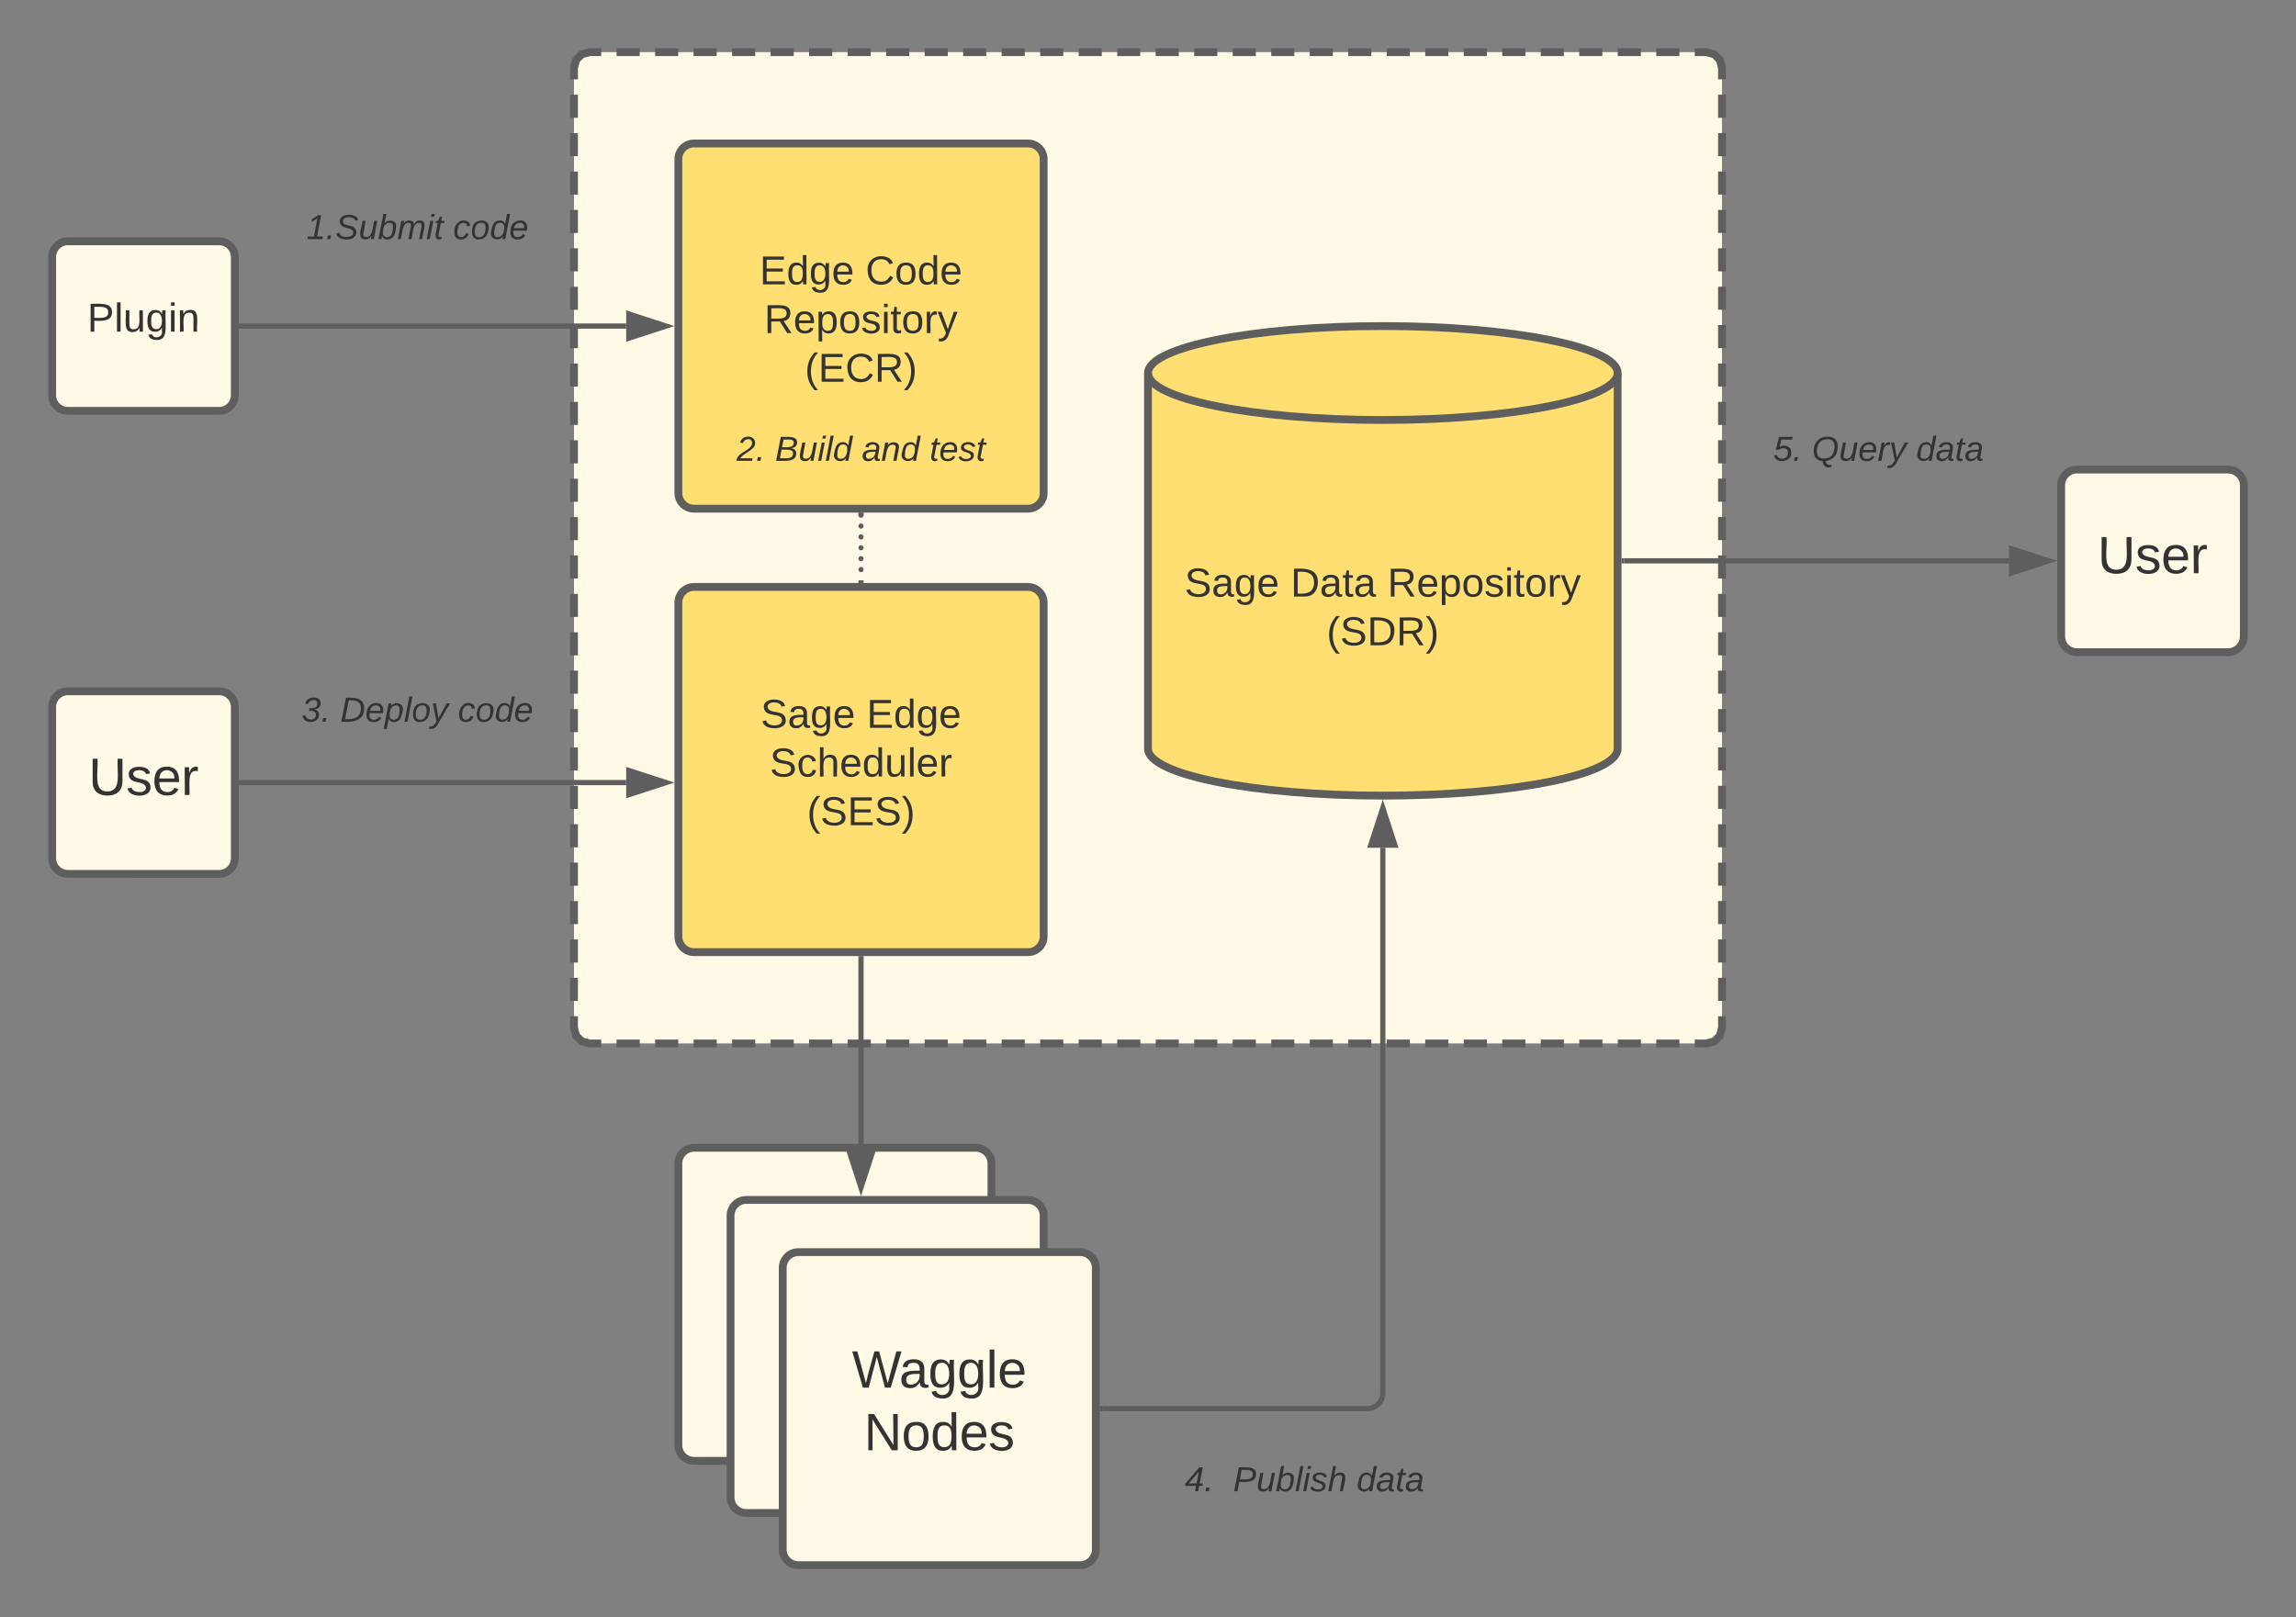 <svg xmlns="http://www.w3.org/2000/svg" xmlns:xlink="http://www.w3.org/1999/xlink" xmlns:lucid="lucid" width="880" height="620"><rect width="100%" height="100%" fill="#808080" stroke="none"/><g transform="translate(-60 -60)" lucid:page-tab-id="0_0"><path d="M280 86c0-3.3 2.7-6 6-6h428c3.3 0 6 2.7 6 6v368c0 3.3-2.7 6-6 6H286c-3.3 0-6-2.7-6-6z" fill="#fff9e6"/><path d="M296.33 80h8.86m5.9 0h8.84m5.9 0h8.86m5.9 0h8.86m5.9 0h8.86m5.9 0h8.86m5.9 0h8.86m5.9 0h8.86m5.9 0h8.86m5.9 0H438m5.92 0h8.85m5.9 0h8.86m5.9 0h8.86m5.9 0h8.85m5.9 0h8.86m5.9 0h8.87m5.9 0h8.85m5.9 0h8.86m5.9 0h8.86m5.9 0h8.86m5.9 0h8.86m5.9 0h8.86m5.9 0h8.86m5.9 0h8.85m5.9 0h8.86m5.9 0h8.85m5.9 0h8.86m5.9 0h8.87m5.9 0H714l3.03.82 2.15 2.15L720 86v4.42m0 5.88v8.84m0 5.88v8.84m0 5.88v8.84m0 5.88v8.84m0 5.88v8.84m0 5.88v8.84m0 5.88v8.84m0 5.88v8.84m0 5.88v8.84m0 5.88v8.84m0 5.88v8.84m0 5.88v8.84m0 5.88v8.84m0 5.88v8.84m0 5.88v8.84m0 5.88v8.84m0 5.88v8.84m0 5.88v8.84m0 5.88v8.84m0 5.88v8.84m0 5.88v8.84m0 5.88v8.84m0 5.88v8.84m0 5.88v8.84m0 5.88V454l-.82 3.03-2.15 2.15-3.03.82h-4.43m-5.9 0h-8.86m-5.9 0h-8.84m-5.9 0h-8.86m-5.9 0h-8.86m-5.9 0h-8.86m-5.9 0h-8.86m-5.9 0h-8.86m-5.9 0h-8.86m-5.9 0h-8.86m-5.9 0H562m-5.92 0h-8.85m-5.9 0h-8.86m-5.9 0h-8.86m-5.9 0h-8.85m-5.9 0h-8.86m-5.9 0h-8.87m-5.9 0h-8.85m-5.9 0h-8.86m-5.9 0h-8.86m-5.9 0h-8.86m-5.9 0h-8.86m-5.9 0h-8.86m-5.9 0h-8.86m-5.9 0h-8.85m-5.9 0h-8.86m-5.9 0h-8.85m-5.9 0h-8.86m-5.9 0h-8.87m-5.9 0H286l-3.03-.82-2.15-2.15L280 454v-4.42m0-5.88v-8.84m0-5.88v-8.84m0-5.88v-8.84m0-5.88v-8.84m0-5.88v-8.84m0-5.88v-8.84m0-5.88v-8.84m0-5.88v-8.84m0-5.88v-8.84m0-5.88v-8.84m0-5.88v-8.84m0-5.88v-8.84m0-5.88v-8.84m0-5.88v-8.84m0-5.88v-8.84m0-5.88v-8.84m0-5.88v-8.84m0-5.88v-8.84m0-5.88v-8.84m0-5.88v-8.84m0-5.88v-8.84m0-5.88v-8.84m0-5.88v-8.84m0-5.88V96.3m0-5.88V86l.82-3.03 2.15-2.15L286 80h4.43" stroke="#5e5e5e" stroke-width="3" fill="none"/><path d="M320 506c0-3.3 2.7-6 6-6h108c3.3 0 6 2.7 6 6v108c0 3.3-2.7 6-6 6H326c-3.3 0-6-2.7-6-6z" stroke="#5e5e5e" stroke-width="3" fill="#fff9e6"/><use xlink:href="#a" transform="matrix(1,0,0,1,325,505) translate(34.66 59.028)"/><path d="M340 526c0-3.3 2.7-6 6-6h108c3.3 0 6 2.7 6 6v108c0 3.3-2.7 6-6 6H346c-3.3 0-6-2.7-6-6z" stroke="#5e5e5e" stroke-width="3" fill="#fff9e6"/><use xlink:href="#a" transform="matrix(1,0,0,1,345,525) translate(34.66 59.028)"/><path d="M680 347c0 9.94-40.3 18-90 18s-90-8.06-90-18V203c0-9.94 40.3-18 90-18s90 8.06 90 18z" stroke="#5e5e5e" stroke-width="3" fill="#ffdf71"/><path d="M680 203c0 9.94-40.3 18-90 18s-90-8.06-90-18" stroke="#5e5e5e" stroke-width="3" fill="none"/><use xlink:href="#b" transform="matrix(1,0,0,1,505,226) translate(9.037 62.694)"/><use xlink:href="#c" transform="matrix(1,0,0,1,505,226) translate(49.654 62.694)"/><use xlink:href="#d" transform="matrix(1,0,0,1,505,226) translate(86.772 62.694)"/><use xlink:href="#e" transform="matrix(1,0,0,1,505,226) translate(63.481 81.361)"/><path d="M360 546c0-3.3 2.7-6 6-6h108c3.3 0 6 2.7 6 6v108c0 3.3-2.7 6-6 6H366c-3.3 0-6-2.7-6-6z" stroke="#5e5e5e" stroke-width="3" fill="#fff9e6"/><use xlink:href="#f" transform="matrix(1,0,0,1,365,545) translate(21.528 46.937)"/><use xlink:href="#g" transform="matrix(1,0,0,1,365,545) translate(26.139 70.937)"/><path d="M80 158.5c0-3.3 2.7-6 6-6h58c3.3 0 6 2.7 6 6v53c0 3.3-2.7 6-6 6H86c-3.3 0-6-2.7-6-6z" stroke="#5e5e5e" stroke-width="3" fill="#fff9e6"/><use xlink:href="#h" transform="matrix(1,0,0,1,85,157.5) translate(8.438 29.632)"/><path d="M80 331c0-3.3 2.7-6 6-6h58c3.3 0 6 2.7 6 6v58c0 3.3-2.7 6-6 6H86c-3.3 0-6-2.7-6-6z" stroke="#5e5e5e" stroke-width="3" fill="#fff9e6"/><use xlink:href="#i" transform="matrix(1,0,0,1,85,330) translate(8.944 34.75)"/><path d="M140 121c0-3.3 2.7-6 6-6h148c3.3 0 6 2.7 6 6v53c0 3.3-2.7 6-6 6H146c-3.3 0-6-2.7-6-6z" stroke="#000" stroke-opacity="0" stroke-width="3" fill="#fff" fill-opacity="0"/><use xlink:href="#j" transform="matrix(1,0,0,1,145,120) translate(32.444 31.667)"/><use xlink:href="#k" transform="matrix(1,0,0,1,145,120) translate(43.556 31.667)"/><use xlink:href="#l" transform="matrix(1,0,0,1,145,120) translate(88.667 31.667)"/><path d="M320 121c0-3.3 2.7-6 6-6h128c3.3 0 6 2.7 6 6v128c0 3.3-2.7 6-6 6H326c-3.3 0-6-2.7-6-6z" stroke="#5e5e5e" stroke-width="3" fill="#ffdf71"/><use xlink:href="#m" transform="matrix(1,0,0,1,325,120) translate(26.133 49.007)"/><use xlink:href="#n" transform="matrix(1,0,0,1,325,120) translate(66.75 49.007)"/><use xlink:href="#o" transform="matrix(1,0,0,1,325,120) translate(27.904 67.674)"/><use xlink:href="#p" transform="matrix(1,0,0,1,325,120) translate(43.481 86.34)"/><path d="M320 291c0-3.3 2.7-6 6-6h128c3.3 0 6 2.7 6 6v128c0 3.3-2.7 6-6 6H326c-3.3 0-6-2.7-6-6z" stroke="#5e5e5e" stroke-width="3" fill="#ffdf71"/><use xlink:href="#b" transform="matrix(1,0,0,1,325,290) translate(26.543 49.007)"/><use xlink:href="#q" transform="matrix(1,0,0,1,325,290) translate(67.16 49.007)"/><use xlink:href="#r" transform="matrix(1,0,0,1,325,290) translate(30.043 67.674)"/><use xlink:href="#s" transform="matrix(1,0,0,1,325,290) translate(44.302 86.34)"/><path d="M482.5 600H584c3.3 0 6-2.7 6-6V385" stroke="#5e5e5e" stroke-width="2" fill="none"/><path d="M482.53 601h-1.03v-2h1.03z" fill="#5e5e5e"/><path d="M590 369.74l4.64 14.26h-9.28z" stroke="#5e5e5e" stroke-width="2" fill="#5e5e5e"/><path d="M152.5 185H300" stroke="#5e5e5e" stroke-width="2" fill="none"/><path d="M152.53 186h-1.03v-2h1.03z" fill="#5e5e5e"/><path d="M315.26 185L301 189.64v-9.28z" stroke="#5e5e5e" stroke-width="2" fill="#5e5e5e"/><path d="M390 427.5V500" stroke="#5e5e5e" stroke-width="2" fill="none"/><path d="M391 427.53h-2v-1.03h2z" fill="#5e5e5e"/><path d="M390 515.26L385.36 501h9.28z" stroke="#5e5e5e" stroke-width="2" fill="#5e5e5e"/><path d="M152.5 360H300" stroke="#5e5e5e" stroke-width="2" fill="none"/><path d="M152.53 361h-1.03v-2h1.03z" fill="#5e5e5e"/><path d="M315.26 360L301 364.64v-9.28z" stroke="#5e5e5e" stroke-width="2" fill="#5e5e5e"/><path d="M140 306c0-3.3 2.7-6 6-6h148c3.3 0 6 2.7 6 6v53c0 3.3-2.7 6-6 6H146c-3.3 0-6-2.7-6-6z" stroke="#000" stroke-opacity="0" stroke-width="3" fill="#fff" fill-opacity="0"/><use xlink:href="#t" transform="matrix(1,0,0,1,145,305) translate(30.593 31.667)"/><use xlink:href="#u" transform="matrix(1,0,0,1,145,305) translate(45.407 31.667)"/><use xlink:href="#v" transform="matrix(1,0,0,1,145,305) translate(90.519 31.667)"/><path d="M310 206c0-3.3 2.7-6 6-6h148c3.3 0 6 2.7 6 6v53c0 3.3-2.7 6-6 6H316c-3.3 0-6-2.7-6-6z" stroke="#000" stroke-opacity="0" stroke-width="3" fill="#fff" fill-opacity="0"/><g><use xlink:href="#w" transform="matrix(1,0,0,1,315,205) translate(27.259 31.667)"/><use xlink:href="#x" transform="matrix(1,0,0,1,315,205) translate(42.074 31.667)"/><use xlink:href="#y" transform="matrix(1,0,0,1,315,205) translate(75.333 31.667)"/><use xlink:href="#z" transform="matrix(1,0,0,1,315,205) translate(101.259 31.667)"/></g><path d="M480 601c0-3.3 2.7-6 6-6h148c3.3 0 6 2.7 6 6v53c0 3.3-2.7 6-6 6H486c-3.3 0-6-2.7-6-6z" stroke="#000" stroke-opacity="0" stroke-width="3" fill="#fff" fill-opacity="0"/><g><use xlink:href="#A" transform="matrix(1,0,0,1,485,600) translate(29.111 31.667)"/><use xlink:href="#B" transform="matrix(1,0,0,1,485,600) translate(47.63 31.667)"/><use xlink:href="#C" transform="matrix(1,0,0,1,485,600) translate(94.963 31.667)"/></g><path d="M850 246c0-3.3 2.7-6 6-6h58c3.3 0 6 2.7 6 6v58c0 3.3-2.7 6-6 6h-58c-3.3 0-6-2.7-6-6z" stroke="#5e5e5e" stroke-width="3" fill="#fff9e6"/><g><use xlink:href="#i" transform="matrix(1,0,0,1,855,245) translate(8.944 34.75)"/></g><path d="M682.5 275H830" stroke="#5e5e5e" stroke-width="2" fill="none"/><path d="M682.53 276h-1.03v-2h1.03z" fill="#5e5e5e"/><path d="M845.26 275L831 279.64v-9.28z" stroke="#5e5e5e" stroke-width="2" fill="#5e5e5e"/><path d="M700 206c0-3.3 2.7-6 6-6h148c3.3 0 6 2.7 6 6v53c0 3.3-2.7 6-6 6H706c-3.3 0-6-2.7-6-6z" stroke="#000" stroke-opacity="0" stroke-width="3" fill="#fff" fill-opacity="0"/><g><use xlink:href="#D" transform="matrix(1,0,0,1,705,205) translate(34.648 31.667)"/><use xlink:href="#E" transform="matrix(1,0,0,1,705,205) translate(49.463 31.667)"/><use xlink:href="#C" transform="matrix(1,0,0,1,705,205) translate(89.426 31.667)"/></g><path d="M391 257.5c0 .55-.45 1-1 1s-1-.45-1-1 .45-1 1-1 1 .45 1 1zm0 4.17c0 .55-.45 1-1 1s-1-.45-1-1c0-.56.45-1 1-1s1 .44 1 1zm0 4.16c0 .56-.45 1-1 1s-1-.44-1-1c0-.55.45-1 1-1s1 .45 1 1zm0 4.17c0 .55-.45 1-1 1s-1-.45-1-1 .45-1 1-1 1 .45 1 1zm0 4.17c0 .55-.45 1-1 1s-1-.45-1-1c0-.56.45-1 1-1s1 .44 1 1zm0 4.16c0 .56-.45 1-1 1s-1-.44-1-1c0-.55.45-1 1-1s1 .45 1 1z" fill="#5e5e5e"/><path d="M391 257.53h-2v-1.03h2zM391 283.5h-2v-1.03h2z" fill="#5e5e5e"/><defs><path fill="#333" d="M127-220V0H93v-220H8v-28h204v28h-85" id="F"/><path fill="#333" d="M100-194c63 0 86 42 84 106H49c0 40 14 67 53 68 26 1 43-12 49-29l28 8c-11 28-37 45-77 45C44 4 14-33 15-96c1-61 26-98 85-98zm52 81c6-60-76-77-97-28-3 7-6 17-6 28h103" id="G"/><path fill="#333" d="M141 0L90-78 38 0H4l68-98-65-92h35l48 74 47-74h35l-64 92 68 98h-35" id="H"/><path fill="#333" d="M59-47c-2 24 18 29 38 22v24C64 9 27 4 27-40v-127H5v-23h24l9-43h21v43h35v23H59v120" id="I"/><g id="a"><use transform="matrix(0.062,0,0,0.062,0,0)" xlink:href="#F"/><use transform="matrix(0.062,0,0,0.062,11.049,0)" xlink:href="#G"/><use transform="matrix(0.062,0,0,0.062,23.395,0)" xlink:href="#H"/><use transform="matrix(0.062,0,0,0.062,34.506,0)" xlink:href="#I"/></g><path fill="#333" d="M185-189c-5-48-123-54-124 2 14 75 158 14 163 119 3 78-121 87-175 55-17-10-28-26-33-46l33-7c5 56 141 63 141-1 0-78-155-14-162-118-5-82 145-84 179-34 5 7 8 16 11 25" id="J"/><path fill="#333" d="M141-36C126-15 110 5 73 4 37 3 15-17 15-53c-1-64 63-63 125-63 3-35-9-54-41-54-24 1-41 7-42 31l-33-3c5-37 33-52 76-52 45 0 72 20 72 64v82c-1 20 7 32 28 27v20c-31 9-61-2-59-35zM48-53c0 20 12 33 32 33 41-3 63-29 60-74-43 2-92-5-92 41" id="K"/><path fill="#333" d="M177-190C167-65 218 103 67 71c-23-6-38-20-44-43l32-5c15 47 100 32 89-28v-30C133-14 115 1 83 1 29 1 15-40 15-95c0-56 16-97 71-98 29-1 48 16 59 35 1-10 0-23 2-32h30zM94-22c36 0 50-32 50-73 0-42-14-75-50-75-39 0-46 34-46 75s6 73 46 73" id="L"/><g id="b"><use transform="matrix(0.043,0,0,0.043,0,0)" xlink:href="#J"/><use transform="matrix(0.043,0,0,0.043,10.37,0)" xlink:href="#K"/><use transform="matrix(0.043,0,0,0.043,19.012,0)" xlink:href="#L"/><use transform="matrix(0.043,0,0,0.043,27.654,0)" xlink:href="#G"/></g><path fill="#333" d="M30-248c118-7 216 8 213 122C240-48 200 0 122 0H30v-248zM63-27c89 8 146-16 146-99s-60-101-146-95v194" id="M"/><g id="c"><use transform="matrix(0.043,0,0,0.043,0,0)" xlink:href="#M"/><use transform="matrix(0.043,0,0,0.043,11.191,0)" xlink:href="#K"/><use transform="matrix(0.043,0,0,0.043,19.833,0)" xlink:href="#I"/><use transform="matrix(0.043,0,0,0.043,24.154,0)" xlink:href="#K"/></g><path fill="#333" d="M233-177c-1 41-23 64-60 70L243 0h-38l-65-103H63V0H30v-248c88 3 205-21 203 71zM63-129c60-2 137 13 137-47 0-61-80-42-137-45v92" id="N"/><path fill="#333" d="M115-194c55 1 70 41 70 98S169 2 115 4C84 4 66-9 55-30l1 105H24l-1-265h31l2 30c10-21 28-34 59-34zm-8 174c40 0 45-34 45-75s-6-73-45-74c-42 0-51 32-51 76 0 43 10 73 51 73" id="O"/><path fill="#333" d="M100-194c62-1 85 37 85 99 1 63-27 99-86 99S16-35 15-95c0-66 28-99 85-99zM99-20c44 1 53-31 53-75 0-43-8-75-51-75s-53 32-53 75 10 74 51 75" id="P"/><path fill="#333" d="M135-143c-3-34-86-38-87 0 15 53 115 12 119 90S17 21 10-45l28-5c4 36 97 45 98 0-10-56-113-15-118-90-4-57 82-63 122-42 12 7 21 19 24 35" id="Q"/><path fill="#333" d="M24-231v-30h32v30H24zM24 0v-190h32V0H24" id="R"/><path fill="#333" d="M114-163C36-179 61-72 57 0H25l-1-190h30c1 12-1 29 2 39 6-27 23-49 58-41v29" id="S"/><path fill="#333" d="M179-190L93 31C79 59 56 82 12 73V49c39 6 53-20 64-50L1-190h34L92-34l54-156h33" id="T"/><g id="d"><use transform="matrix(0.043,0,0,0.043,0,0)" xlink:href="#N"/><use transform="matrix(0.043,0,0,0.043,11.191,0)" xlink:href="#G"/><use transform="matrix(0.043,0,0,0.043,19.833,0)" xlink:href="#O"/><use transform="matrix(0.043,0,0,0.043,28.475,0)" xlink:href="#P"/><use transform="matrix(0.043,0,0,0.043,37.117,0)" xlink:href="#Q"/><use transform="matrix(0.043,0,0,0.043,44.895,0)" xlink:href="#R"/><use transform="matrix(0.043,0,0,0.043,48.309,0)" xlink:href="#I"/><use transform="matrix(0.043,0,0,0.043,52.63,0)" xlink:href="#P"/><use transform="matrix(0.043,0,0,0.043,61.272,0)" xlink:href="#S"/><use transform="matrix(0.043,0,0,0.043,66.414,0)" xlink:href="#T"/></g><path fill="#333" d="M87 75C49 33 22-17 22-94c0-76 28-126 65-167h31c-38 41-64 92-64 168S80 34 118 75H87" id="U"/><path fill="#333" d="M33-261c38 41 65 92 65 168S71 34 33 75H2C39 34 66-17 66-93S39-220 2-261h31" id="V"/><g id="e"><use transform="matrix(0.043,0,0,0.043,0,0)" xlink:href="#U"/><use transform="matrix(0.043,0,0,0.043,5.142,0)" xlink:href="#J"/><use transform="matrix(0.043,0,0,0.043,15.512,0)" xlink:href="#M"/><use transform="matrix(0.043,0,0,0.043,26.704,0)" xlink:href="#N"/><use transform="matrix(0.043,0,0,0.043,37.895,0)" xlink:href="#V"/></g><path fill="#333" d="M266 0h-40l-56-210L115 0H75L2-248h35L96-30l15-64 43-154h32l59 218 59-218h35" id="W"/><path fill="#333" d="M24 0v-261h32V0H24" id="X"/><g id="f"><use transform="matrix(0.056,0,0,0.056,0,0)" xlink:href="#W"/><use transform="matrix(0.056,0,0,0.056,18.111,0)" xlink:href="#K"/><use transform="matrix(0.056,0,0,0.056,29.222,0)" xlink:href="#L"/><use transform="matrix(0.056,0,0,0.056,40.333,0)" xlink:href="#L"/><use transform="matrix(0.056,0,0,0.056,51.444,0)" xlink:href="#X"/><use transform="matrix(0.056,0,0,0.056,55.833,0)" xlink:href="#G"/></g><path fill="#333" d="M190 0L58-211 59 0H30v-248h39L202-35l-2-213h31V0h-41" id="Y"/><path fill="#333" d="M85-194c31 0 48 13 60 33l-1-100h32l1 261h-30c-2-10 0-23-3-31C134-8 116 4 85 4 32 4 16-35 15-94c0-66 23-100 70-100zm9 24c-40 0-46 34-46 75 0 40 6 74 45 74 42 0 51-32 51-76 0-42-9-74-50-73" id="Z"/><g id="g"><use transform="matrix(0.056,0,0,0.056,0,0)" xlink:href="#Y"/><use transform="matrix(0.056,0,0,0.056,14.389,0)" xlink:href="#P"/><use transform="matrix(0.056,0,0,0.056,25.5,0)" xlink:href="#Z"/><use transform="matrix(0.056,0,0,0.056,36.611,0)" xlink:href="#G"/><use transform="matrix(0.056,0,0,0.056,47.722,0)" xlink:href="#Q"/></g><path fill="#333" d="M30-248c87 1 191-15 191 75 0 78-77 80-158 76V0H30v-248zm33 125c57 0 124 11 124-50 0-59-68-47-124-48v98" id="aa"/><path fill="#333" d="M84 4C-5 8 30-112 23-190h32v120c0 31 7 50 39 49 72-2 45-101 50-169h31l1 190h-30c-1-10 1-25-2-33-11 22-28 36-60 37" id="ab"/><path fill="#333" d="M117-194c89-4 53 116 60 194h-32v-121c0-31-8-49-39-48C34-167 62-67 57 0H25l-1-190h30c1 10-1 24 2 32 11-22 29-35 61-36" id="ac"/><g id="h"><use transform="matrix(0.043,0,0,0.043,0,0)" xlink:href="#aa"/><use transform="matrix(0.043,0,0,0.043,10.37,0)" xlink:href="#X"/><use transform="matrix(0.043,0,0,0.043,13.784,0)" xlink:href="#ab"/><use transform="matrix(0.043,0,0,0.043,22.426,0)" xlink:href="#L"/><use transform="matrix(0.043,0,0,0.043,31.068,0)" xlink:href="#R"/><use transform="matrix(0.043,0,0,0.043,34.481,0)" xlink:href="#ac"/></g><path fill="#333" d="M232-93c-1 65-40 97-104 97C67 4 28-28 28-90v-158h33c8 89-33 224 67 224 102 0 64-133 71-224h33v155" id="ad"/><g id="i"><use transform="matrix(0.056,0,0,0.056,0,0)" xlink:href="#ad"/><use transform="matrix(0.056,0,0,0.056,14.389,0)" xlink:href="#Q"/><use transform="matrix(0.056,0,0,0.056,24.389,0)" xlink:href="#G"/><use transform="matrix(0.056,0,0,0.056,35.5,0)" xlink:href="#S"/></g><path fill="#333" d="M9 0l6-27h63l36-188-63 39 6-31 66-41h29L110-27h60l-5 27H9" id="ae"/><path fill="#333" d="M14 0l8-38h34L48 0H14" id="af"/><g id="j"><use transform="matrix(0.037,0,0,0.037,0,0)" xlink:href="#ae"/><use transform="matrix(0.037,0,0,0.037,7.407,0)" xlink:href="#af"/></g><path fill="#333" d="M194-120c59 52 2 134-86 124-53-6-90-18-98-63l31-7c8 30 29 43 70 43 46 0 84-17 71-62-32-43-135-20-137-98-3-89 178-90 191-16l-30 9c-8-48-127-53-127 5 0 53 81 35 115 65" id="ag"/><path fill="#333" d="M67 3c-93-2-31-127-26-193h32L48-50c-3 39 53 32 70 12 30-34 30-101 43-152h32L157 0h-30c1-10 6-24 4-33-14 20-29 37-64 36" id="ah"/><path fill="#333" d="M68-162c25-46 127-43 121 31C183-60 169 1 98 4 69 5 53-11 43-31L36 0H5l52-261h31zm88 36c2-27-9-43-34-43-55 0-70 51-70 103 0 29 15 45 43 46 52 0 58-58 61-106" id="ai"/><path fill="#333" d="M248-111c6-24 9-61-24-58-72 9-57 108-77 169h-31l26-142c3-37-50-30-64-10C52-115 50-51 37 0H6l36-190h30c-1 10-6 24-4 32 13-43 101-52 105 5 13-22 29-41 61-41 90 0 28 129 23 194h-31" id="aj"/><path fill="#333" d="M50-231l6-30h32l-6 30H50zM6 0l37-190h31L37 0H6" id="ak"/><path fill="#333" d="M51-54c-9 22 5 41 31 30L79-1C43 14 10-4 19-52l22-115H19l5-23h22l19-43h21l-9 43h35l-4 23H73" id="al"/><g id="k"><use transform="matrix(0.037,0,0,0.037,0,0)" xlink:href="#ag"/><use transform="matrix(0.037,0,0,0.037,8.889,0)" xlink:href="#ah"/><use transform="matrix(0.037,0,0,0.037,16.296,0)" xlink:href="#ai"/><use transform="matrix(0.037,0,0,0.037,23.704,0)" xlink:href="#aj"/><use transform="matrix(0.037,0,0,0.037,34.778,0)" xlink:href="#ak"/><use transform="matrix(0.037,0,0,0.037,37.704,0)" xlink:href="#al"/></g><path fill="#333" d="M44-68c0 29 11 47 38 47 30 0 42-19 51-41l28 9C148-21 126 4 82 4 31 4 10-29 12-85c3-77 74-140 146-93 12 8 15 23 18 40l-31 5c-1-22-13-36-36-36-52 0-65 49-65 101" id="am"/><path fill="#333" d="M30-147c31-64 166-65 159 27C183-49 158 1 86 4 9 8 1-88 30-147zM88-20c53 0 68-48 68-100 0-31-11-51-44-50-52 1-68 46-68 97 0 32 13 53 44 53" id="an"/><path fill="#333" d="M133-28C103 26-5 8 13-77c13-62 24-115 90-117 29-1 46 15 56 35l19-102h32L160 0h-30zM45-64c-2 27 10 43 35 43 54-1 69-50 69-103 0-29-15-46-42-46-53-1-58 58-62 106" id="ao"/><path fill="#333" d="M111-194c62-3 86 47 72 106H45c-7 38 6 69 45 68 27-1 43-14 53-32l24 11C152-15 129 4 87 4 38 3 12-23 12-71c0-70 32-119 99-123zm44 81c14-66-71-72-95-28-4 8-8 17-11 28h106" id="ap"/><g id="l"><use transform="matrix(0.037,0,0,0.037,0,0)" xlink:href="#am"/><use transform="matrix(0.037,0,0,0.037,6.667,0)" xlink:href="#an"/><use transform="matrix(0.037,0,0,0.037,14.074,0)" xlink:href="#ao"/><use transform="matrix(0.037,0,0,0.037,21.481,0)" xlink:href="#ap"/></g><path fill="#333" d="M30 0v-248h187v28H63v79h144v27H63v87h162V0H30" id="aq"/><g id="m"><use transform="matrix(0.043,0,0,0.043,0,0)" xlink:href="#aq"/><use transform="matrix(0.043,0,0,0.043,10.37,0)" xlink:href="#Z"/><use transform="matrix(0.043,0,0,0.043,19.012,0)" xlink:href="#L"/><use transform="matrix(0.043,0,0,0.043,27.654,0)" xlink:href="#G"/></g><path fill="#333" d="M212-179c-10-28-35-45-73-45-59 0-87 40-87 99 0 60 29 101 89 101 43 0 62-24 78-52l27 14C228-24 195 4 139 4 59 4 22-46 18-125c-6-104 99-153 187-111 19 9 31 26 39 46" id="ar"/><g id="n"><use transform="matrix(0.043,0,0,0.043,0,0)" xlink:href="#ar"/><use transform="matrix(0.043,0,0,0.043,11.191,0)" xlink:href="#P"/><use transform="matrix(0.043,0,0,0.043,19.833,0)" xlink:href="#Z"/><use transform="matrix(0.043,0,0,0.043,28.475,0)" xlink:href="#G"/></g><g id="o"><use transform="matrix(0.043,0,0,0.043,0,0)" xlink:href="#N"/><use transform="matrix(0.043,0,0,0.043,11.191,0)" xlink:href="#G"/><use transform="matrix(0.043,0,0,0.043,19.833,0)" xlink:href="#O"/><use transform="matrix(0.043,0,0,0.043,28.475,0)" xlink:href="#P"/><use transform="matrix(0.043,0,0,0.043,37.117,0)" xlink:href="#Q"/><use transform="matrix(0.043,0,0,0.043,44.895,0)" xlink:href="#R"/><use transform="matrix(0.043,0,0,0.043,48.309,0)" xlink:href="#I"/><use transform="matrix(0.043,0,0,0.043,52.63,0)" xlink:href="#P"/><use transform="matrix(0.043,0,0,0.043,61.272,0)" xlink:href="#S"/><use transform="matrix(0.043,0,0,0.043,66.414,0)" xlink:href="#T"/></g><g id="p"><use transform="matrix(0.043,0,0,0.043,0,0)" xlink:href="#U"/><use transform="matrix(0.043,0,0,0.043,5.142,0)" xlink:href="#aq"/><use transform="matrix(0.043,0,0,0.043,15.512,0)" xlink:href="#ar"/><use transform="matrix(0.043,0,0,0.043,26.704,0)" xlink:href="#N"/><use transform="matrix(0.043,0,0,0.043,37.895,0)" xlink:href="#V"/></g><g id="q"><use transform="matrix(0.043,0,0,0.043,0,0)" xlink:href="#aq"/><use transform="matrix(0.043,0,0,0.043,10.37,0)" xlink:href="#Z"/><use transform="matrix(0.043,0,0,0.043,19.012,0)" xlink:href="#L"/><use transform="matrix(0.043,0,0,0.043,27.654,0)" xlink:href="#G"/></g><path fill="#333" d="M96-169c-40 0-48 33-48 73s9 75 48 75c24 0 41-14 43-38l32 2c-6 37-31 61-74 61-59 0-76-41-82-99-10-93 101-131 147-64 4 7 5 14 7 22l-32 3c-4-21-16-35-41-35" id="as"/><path fill="#333" d="M106-169C34-169 62-67 57 0H25v-261h32l-1 103c12-21 28-36 61-36 89 0 53 116 60 194h-32v-121c2-32-8-49-39-48" id="at"/><g id="r"><use transform="matrix(0.043,0,0,0.043,0,0)" xlink:href="#J"/><use transform="matrix(0.043,0,0,0.043,10.37,0)" xlink:href="#as"/><use transform="matrix(0.043,0,0,0.043,18.148,0)" xlink:href="#at"/><use transform="matrix(0.043,0,0,0.043,26.79,0)" xlink:href="#G"/><use transform="matrix(0.043,0,0,0.043,35.432,0)" xlink:href="#Z"/><use transform="matrix(0.043,0,0,0.043,44.074,0)" xlink:href="#ab"/><use transform="matrix(0.043,0,0,0.043,52.716,0)" xlink:href="#X"/><use transform="matrix(0.043,0,0,0.043,56.13,0)" xlink:href="#G"/><use transform="matrix(0.043,0,0,0.043,64.772,0)" xlink:href="#S"/></g><g id="s"><use transform="matrix(0.043,0,0,0.043,0,0)" xlink:href="#U"/><use transform="matrix(0.043,0,0,0.043,5.142,0)" xlink:href="#J"/><use transform="matrix(0.043,0,0,0.043,15.512,0)" xlink:href="#aq"/><use transform="matrix(0.043,0,0,0.043,25.883,0)" xlink:href="#J"/><use transform="matrix(0.043,0,0,0.043,36.253,0)" xlink:href="#V"/></g><path fill="#333" d="M148-71c0-36-31-44-71-41l5-28c46 3 81-6 81-50 0-23-15-35-39-35-30 0-49 17-56 41l-32-3c12-39 42-63 90-64 43 0 69 19 71 60 1 43-30 58-65 66 27 5 49 22 49 53 0 85-133 99-164 35-4-7-7-15-9-22l29-9c8 25 25 45 58 45 34 1 53-17 53-48" id="au"/><g id="t"><use transform="matrix(0.037,0,0,0.037,0,0)" xlink:href="#au"/><use transform="matrix(0.037,0,0,0.037,7.407,0)" xlink:href="#af"/></g><path fill="#333" d="M248-139C247-14 144 9 11 0l48-248c105-6 190 8 189 109zm-34 0c1-70-52-87-126-82L50-27c98 7 163-21 164-112" id="av"/><path fill="#333" d="M67-162c32-53 139-36 121 50C175-51 163 2 97 4 68 4 52-11 42-31 38 6 28 39 22 75H-9l50-265h29c-1 10 0 20-3 28zm89 36c0-26-10-43-35-43-54 0-67 50-69 103-1 29 14 45 42 46 53 0 62-58 62-106" id="aw"/><path fill="#333" d="M6 0l50-261h32L37 0H6" id="ax"/><path fill="#333" d="M198-190L69 30C53 58 25 83-20 72c4-11-1-27 19-22 33-1 43-29 59-52L20-190h32L79-34l84-156h35" id="ay"/><g id="u"><use transform="matrix(0.037,0,0,0.037,0,0)" xlink:href="#av"/><use transform="matrix(0.037,0,0,0.037,9.593,0)" xlink:href="#ap"/><use transform="matrix(0.037,0,0,0.037,17,0)" xlink:href="#aw"/><use transform="matrix(0.037,0,0,0.037,24.407,0)" xlink:href="#ax"/><use transform="matrix(0.037,0,0,0.037,27.333,0)" xlink:href="#an"/><use transform="matrix(0.037,0,0,0.037,34.741,0)" xlink:href="#ay"/></g><g id="v"><use transform="matrix(0.037,0,0,0.037,0,0)" xlink:href="#am"/><use transform="matrix(0.037,0,0,0.037,6.667,0)" xlink:href="#an"/><use transform="matrix(0.037,0,0,0.037,14.074,0)" xlink:href="#ao"/><use transform="matrix(0.037,0,0,0.037,21.481,0)" xlink:href="#ap"/></g><path fill="#333" d="M123-251c66 0 92 69 53 113C138-94 73-75 39-27h128l-5 27H-2c17-92 123-93 159-163 14-28-1-64-36-62-29 2-46 17-54 41l-30-6c13-36 37-61 86-61" id="az"/><g id="w"><use transform="matrix(0.037,0,0,0.037,0,0)" xlink:href="#az"/><use transform="matrix(0.037,0,0,0.037,7.407,0)" xlink:href="#af"/></g><path fill="#333" d="M219-77C219 17 104-2 11 0l48-248c73 2 169-15 169 57 0 38-24 54-60 60 29 5 51 21 51 54zm-26-111c0-44-62-31-105-33l-16 79c55 0 121 9 121-46zm-7 110c-1-49-69-36-119-38L50-27c61-1 137 12 136-51" id="aA"/><g id="x"><use transform="matrix(0.037,0,0,0.037,0,0)" xlink:href="#aA"/><use transform="matrix(0.037,0,0,0.037,8.889,0)" xlink:href="#ah"/><use transform="matrix(0.037,0,0,0.037,16.296,0)" xlink:href="#ak"/><use transform="matrix(0.037,0,0,0.037,19.222,0)" xlink:href="#ax"/><use transform="matrix(0.037,0,0,0.037,22.148,0)" xlink:href="#ao"/></g><path fill="#333" d="M165-48c-4 18 1 34 23 27l-3 20c-29 8-62 0-52-35h-2C116-14 99 4 63 4 30 4 8-16 8-49c0-68 71-67 138-67 10-26 0-56-31-54-26 1-42 9-47 31l-32-5c8-67 160-71 144 15-5 28-9 54-15 81zM42-50c3 52 80 24 89-6 7-12 7-24 11-38-47 1-103-4-100 44" id="aB"/><path fill="#333" d="M67-158c22-48 132-52 116 29L158 0h-32l25-140c3-38-53-32-70-12C52-117 51-52 38 0H6l36-190h30" id="aC"/><g id="y"><use transform="matrix(0.037,0,0,0.037,0,0)" xlink:href="#aB"/><use transform="matrix(0.037,0,0,0.037,7.407,0)" xlink:href="#aC"/><use transform="matrix(0.037,0,0,0.037,14.815,0)" xlink:href="#ao"/></g><path fill="#333" d="M55-144c13 50 104 24 104 88C159 21 15 23 1-39l26-10c6 40 102 42 102-4-13-50-104-23-104-87 0-71 143-71 148-8l-29 4c-5-35-85-37-89 0" id="aD"/><g id="z"><use transform="matrix(0.037,0,0,0.037,0,0)" xlink:href="#al"/><use transform="matrix(0.037,0,0,0.037,3.704,0)" xlink:href="#ap"/><use transform="matrix(0.037,0,0,0.037,11.111,0)" xlink:href="#aD"/><use transform="matrix(0.037,0,0,0.037,17.778,0)" xlink:href="#al"/></g><path fill="#333" d="M149-56L138 0h-32l11-56H2l5-25 144-167h35L154-81h33l-5 25h-33zm-4-147L40-81h82" id="aE"/><g id="A"><use transform="matrix(0.037,0,0,0.037,0,0)" xlink:href="#aE"/><use transform="matrix(0.037,0,0,0.037,7.407,0)" xlink:href="#af"/></g><path fill="#333" d="M238-179c0 84-86 86-175 82L45 0H11l48-248c82 0 179-12 179 69zm-34 1c0-53-64-42-116-43l-19 98c63 0 135 9 135-55" id="aF"/><path fill="#333" d="M67-158c15-20 31-36 64-36 94 0 33 127 27 194h-32l25-140c3-38-53-32-70-12C52-117 51-51 37 0H6l51-261h31" id="aG"/><g id="B"><use transform="matrix(0.037,0,0,0.037,0,0)" xlink:href="#aF"/><use transform="matrix(0.037,0,0,0.037,8.889,0)" xlink:href="#ah"/><use transform="matrix(0.037,0,0,0.037,16.296,0)" xlink:href="#ai"/><use transform="matrix(0.037,0,0,0.037,23.704,0)" xlink:href="#ax"/><use transform="matrix(0.037,0,0,0.037,26.63,0)" xlink:href="#ak"/><use transform="matrix(0.037,0,0,0.037,29.556,0)" xlink:href="#aD"/><use transform="matrix(0.037,0,0,0.037,36.222,0)" xlink:href="#aG"/></g><g id="C"><use transform="matrix(0.037,0,0,0.037,0,0)" xlink:href="#ao"/><use transform="matrix(0.037,0,0,0.037,7.407,0)" xlink:href="#aB"/><use transform="matrix(0.037,0,0,0.037,14.815,0)" xlink:href="#al"/><use transform="matrix(0.037,0,0,0.037,18.519,0)" xlink:href="#aB"/></g><path fill="#333" d="M151-85c6-55-69-56-94-29H26l34-134h141l-5 27H84l-20 79c41-34 127-11 121 53C199 13 30 38 8-54l29-8C52 0 159-13 151-85" id="aH"/><g id="D"><use transform="matrix(0.037,0,0,0.037,0,0)" xlink:href="#aH"/><use transform="matrix(0.037,0,0,0.037,7.407,0)" xlink:href="#af"/></g><path fill="#333" d="M24-61C-1-165 59-251 163-251c67 1 105 36 105 101 0 88-46 140-124 152 2 33 24 47 60 39l-3 23c-50 15-89-11-89-61-46-3-79-26-88-64zm210-73c6-55-18-91-72-90-77 1-111 51-111 125 0 49 24 75 73 75 72 0 103-45 110-110" id="aI"/><path fill="#333" d="M66-151c12-25 30-51 66-40l-6 26C45-176 58-65 38 0H6l36-190h30" id="aJ"/><g id="E"><use transform="matrix(0.037,0,0,0.037,0,0)" xlink:href="#aI"/><use transform="matrix(0.037,0,0,0.037,10.37,0)" xlink:href="#ah"/><use transform="matrix(0.037,0,0,0.037,17.778,0)" xlink:href="#ap"/><use transform="matrix(0.037,0,0,0.037,25.185,0)" xlink:href="#aJ"/><use transform="matrix(0.037,0,0,0.037,29.593,0)" xlink:href="#ay"/></g></defs></g></svg>